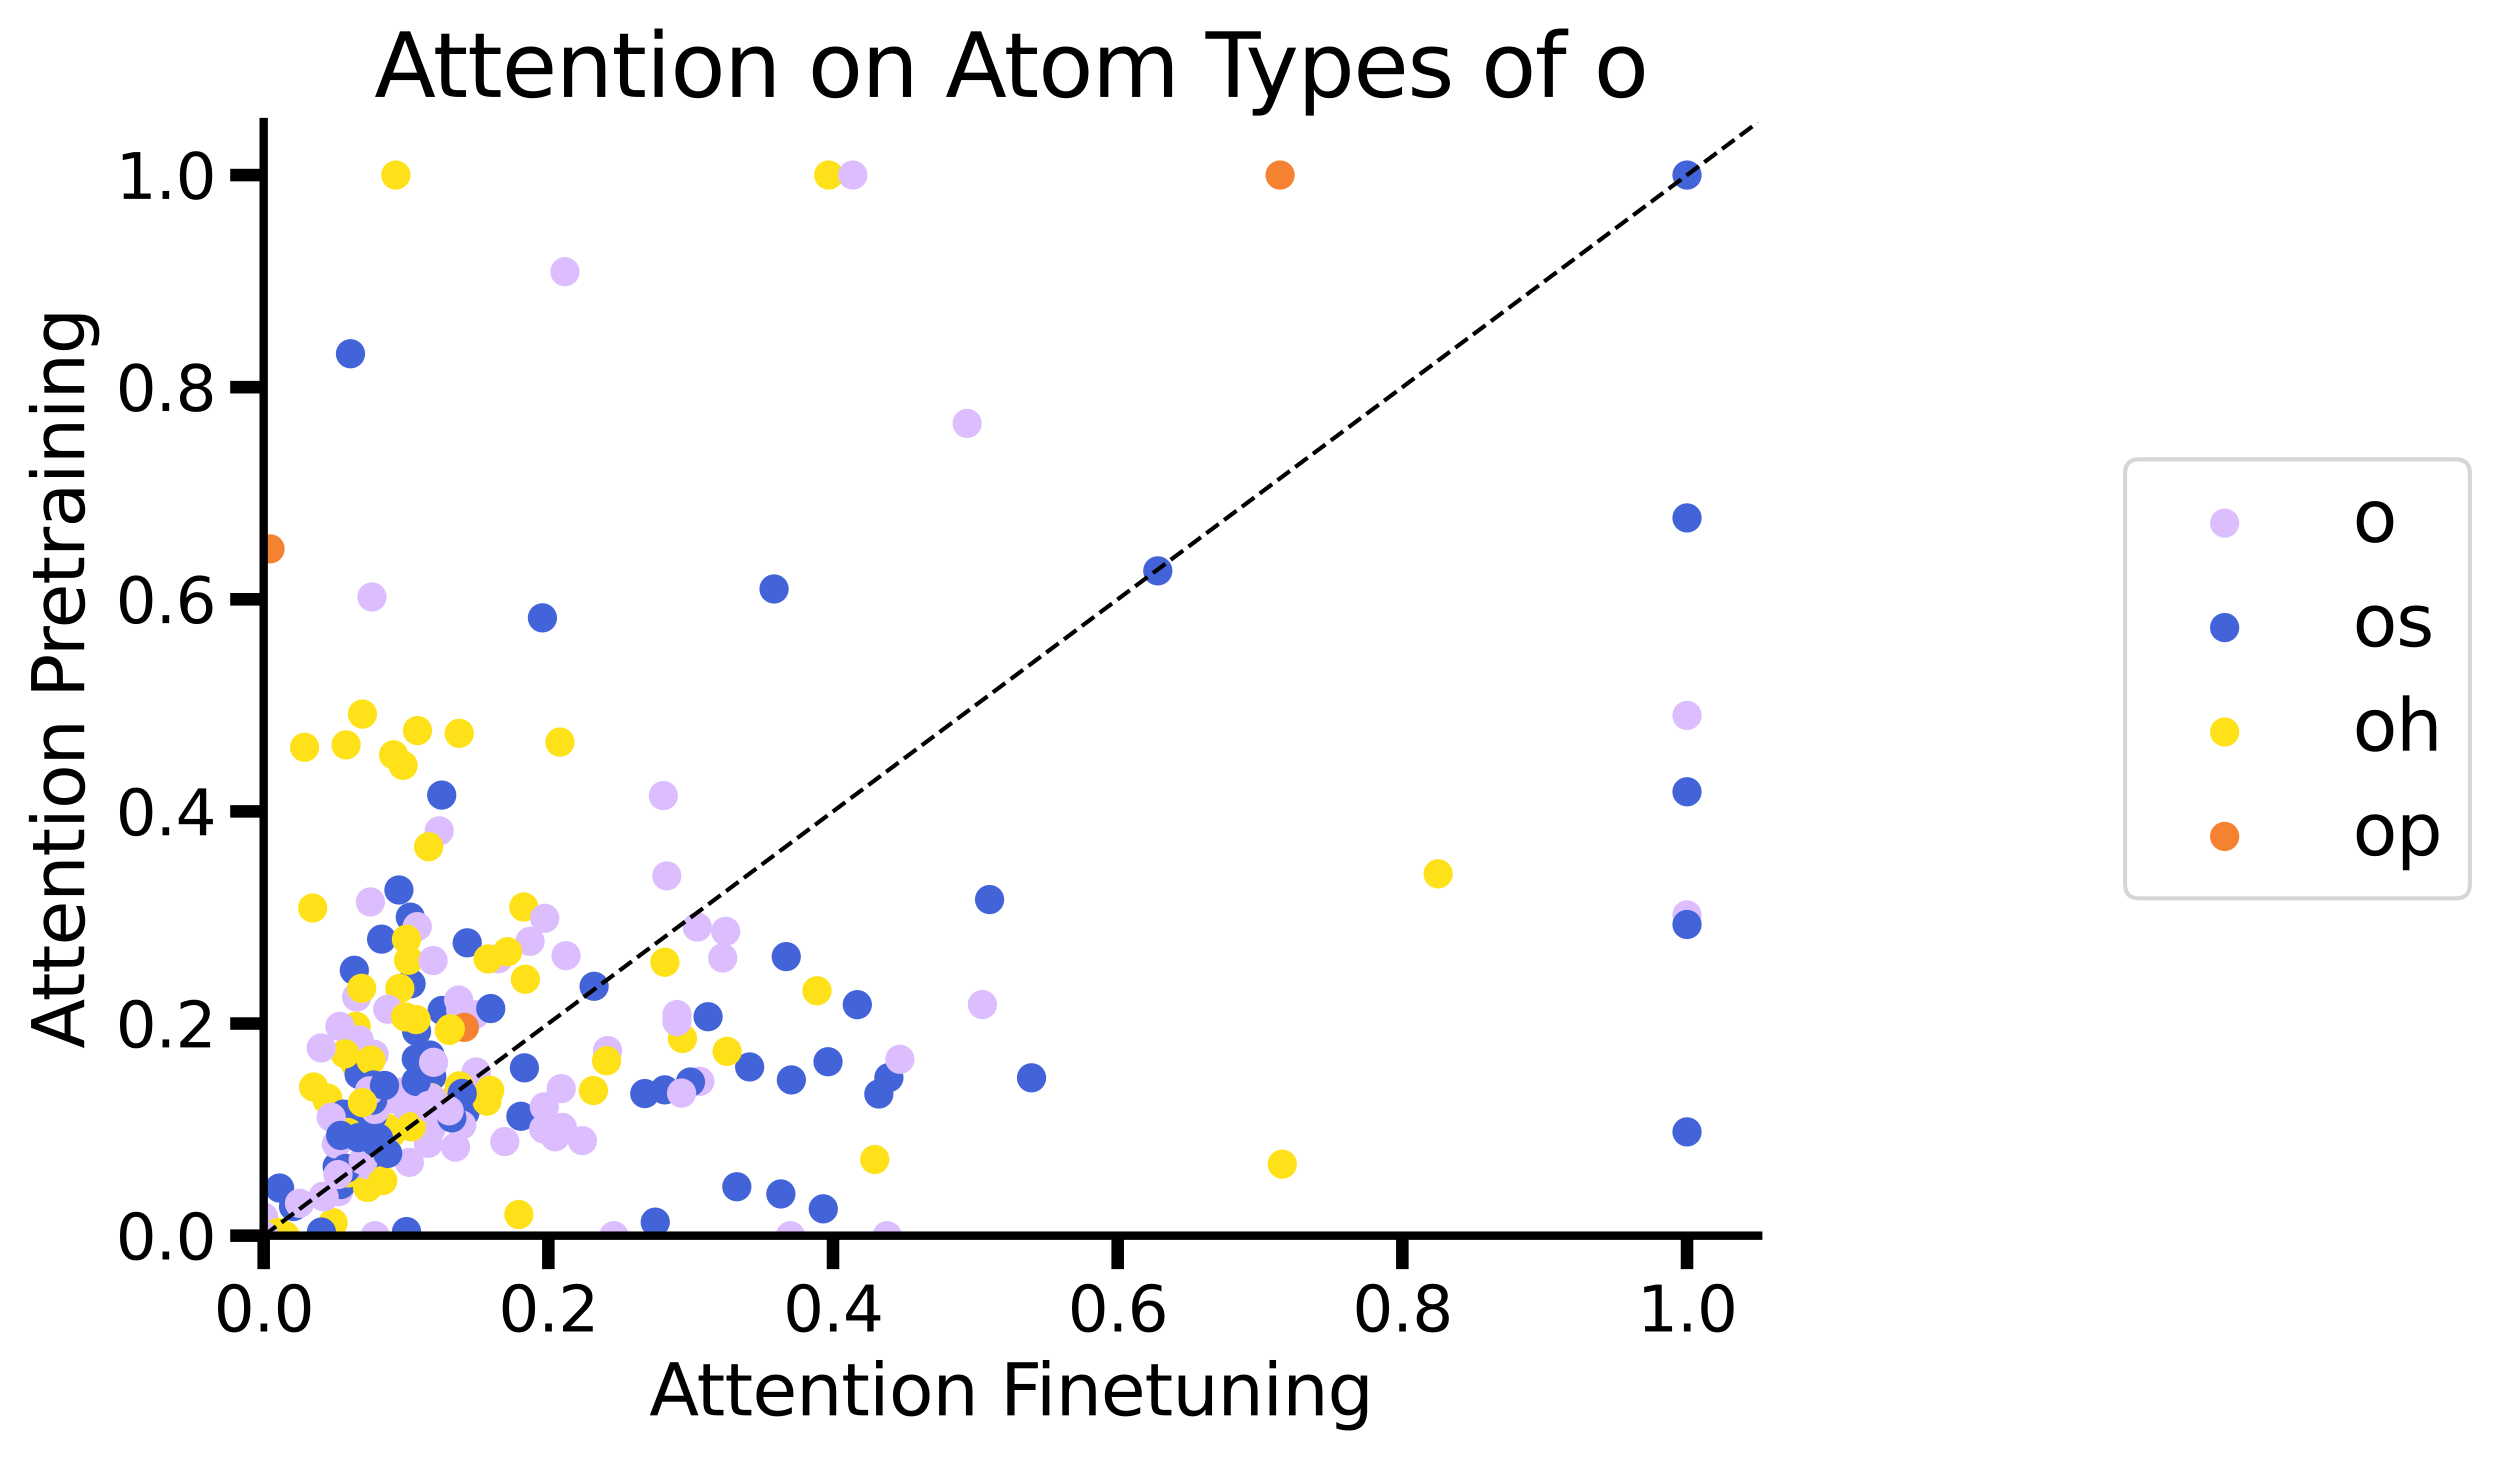 <?xml version="1.0" encoding="utf-8" standalone="no"?>
<!DOCTYPE svg PUBLIC "-//W3C//DTD SVG 1.1//EN"
  "http://www.w3.org/Graphics/SVG/1.1/DTD/svg11.dtd">
<svg xmlns:xlink="http://www.w3.org/1999/xlink" width="597.388pt" height="348.939pt" viewBox="0 0 597.388 348.939" xmlns="http://www.w3.org/2000/svg" version="1.1">
 <defs>
  <style type="text/css">*{stroke-linejoin: round; stroke-linecap: butt}</style>
 </defs>
 <g id="figure_1">
  <g id="patch_1">
   <path d="M 0 348.939 
L 597.388 348.939 
L 597.388 -0 
L 0 -0 
z
" style="fill: #ffffff"/>
  </g>
  <g id="axes_1">
   <g id="patch_2">
    <path d="M 63.008 295.269 
L 420.127 295.269 
L 420.127 29.157 
L 63.008 29.157 
z
" style="fill: #ffffff"/>
   </g>
   <g id="PathCollection_1">
    <defs>
     <path id="m30fe383f8c" d="M 0 3 
C 0.796 3 1.559 2.684 2.121 2.121 
C 2.684 1.559 3 0.796 3 0 
C 3 -0.796 2.684 -1.559 2.121 -2.121 
C 1.559 -2.684 0.796 -3 0 -3 
C -0.796 -3 -1.559 -2.684 -2.121 -2.121 
C -2.684 -1.559 -3 -0.796 -3 0 
C -3 0.796 -2.684 1.559 -2.121 2.121 
C -1.559 2.684 -0.796 3 0 3 
z
" style="stroke: #dcbeff"/>
    </defs>
    <g clip-path="url(#pd6e160bd1a)">
     <use xlink:href="#m30fe383f8c" x="84.611" y="280.35" style="fill: #dcbeff; stroke: #dcbeff"/>
    </g>
   </g>
   <g id="PathCollection_2">
    <defs>
     <path id="m647e8493d6" d="M 0 3 
C 0.796 3 1.559 2.684 2.121 2.121 
C 2.684 1.559 3 0.796 3 0 
C 3 -0.796 2.684 -1.559 2.121 -2.121 
C 1.559 -2.684 0.796 -3 0 -3 
C -0.796 -3 -1.559 -2.684 -2.121 -2.121 
C -2.684 -1.559 -3 -0.796 -3 0 
C -3 0.796 -2.684 1.559 -2.121 2.121 
C -1.559 2.684 -0.796 3 0 3 
z
" style="stroke: #4363d8"/>
    </defs>
    <g clip-path="url(#pd6e160bd1a)">
     <use xlink:href="#m647e8493d6" x="124.481" y="266.742" style="fill: #4363d8; stroke: #4363d8"/>
    </g>
   </g>
   <g id="PathCollection_3">
    <defs>
     <path id="m985b9fa90f" d="M 0 3 
C 0.796 3 1.559 2.684 2.121 2.121 
C 2.684 1.559 3 0.796 3 0 
C 3 -0.796 2.684 -1.559 2.121 -2.121 
C 1.559 -2.684 0.796 -3 0 -3 
C -0.796 -3 -1.559 -2.684 -2.121 -2.121 
C -2.684 -1.559 -3 -0.796 -3 0 
C -3 0.796 -2.684 1.559 -2.121 2.121 
C -1.559 2.684 -0.796 3 0 3 
z
" style="stroke: #ffe119"/>
    </defs>
    <g clip-path="url(#pd6e160bd1a)">
     <use xlink:href="#m985b9fa90f" x="93.525" y="270.78" style="fill: #ffe119; stroke: #ffe119"/>
    </g>
   </g>
   <g id="PathCollection_4">
    <g clip-path="url(#pd6e160bd1a)">
     <use xlink:href="#m985b9fa90f" x="88.273" y="275.07" style="fill: #ffe119; stroke: #ffe119"/>
    </g>
   </g>
   <g id="PathCollection_5">
    <defs>
     <path id="m77bc432fbe" d="M 0 3 
C 0.796 3 1.559 2.684 2.121 2.121 
C 2.684 1.559 3 0.796 3 0 
C 3 -0.796 2.684 -1.559 2.121 -2.121 
C 1.559 -2.684 0.796 -3 0 -3 
C -0.796 -3 -1.559 -2.684 -2.121 -2.121 
C -2.684 -1.559 -3 -0.796 -3 0 
C -3 0.796 -2.684 1.559 -2.121 2.121 
C -1.559 2.684 -0.796 3 0 3 
z
" style="stroke: #f58231"/>
    </defs>
    <g clip-path="url(#pd6e160bd1a)">
     <use xlink:href="#m77bc432fbe" x="305.883" y="41.829" style="fill: #f58231; stroke: #f58231"/>
    </g>
   </g>
   <g id="PathCollection_6">
    <g clip-path="url(#pd6e160bd1a)">
     <use xlink:href="#m985b9fa90f" x="158.877" y="229.934" style="fill: #ffe119; stroke: #ffe119"/>
    </g>
   </g>
   <g id="PathCollection_7">
    <g clip-path="url(#pd6e160bd1a)">
     <use xlink:href="#m30fe383f8c" x="145.18" y="251.041" style="fill: #dcbeff; stroke: #dcbeff"/>
    </g>
   </g>
   <g id="PathCollection_8">
    <g clip-path="url(#pd6e160bd1a)">
     <use xlink:href="#m30fe383f8c" x="89.624" y="295.269" style="fill: #dcbeff; stroke: #dcbeff"/>
    </g>
   </g>
   <g id="PathCollection_9">
    <g clip-path="url(#pd6e160bd1a)">
     <use xlink:href="#m30fe383f8c" x="102.336" y="273.207" style="fill: #dcbeff; stroke: #dcbeff"/>
    </g>
   </g>
   <g id="PathCollection_10">
    <g clip-path="url(#pd6e160bd1a)">
     <use xlink:href="#m30fe383f8c" x="234.751" y="240.054" style="fill: #dcbeff; stroke: #dcbeff"/>
    </g>
   </g>
   <g id="PathCollection_11">
    <g clip-path="url(#pd6e160bd1a)">
     <use xlink:href="#m985b9fa90f" x="91.862" y="274.867" style="fill: #ffe119; stroke: #ffe119"/>
    </g>
   </g>
   <g id="PathCollection_12">
    <g clip-path="url(#pd6e160bd1a)">
     <use xlink:href="#m30fe383f8c" x="102.993" y="269.826" style="fill: #dcbeff; stroke: #dcbeff"/>
    </g>
   </g>
   <g id="PathCollection_13">
    <g clip-path="url(#pd6e160bd1a)">
     <use xlink:href="#m30fe383f8c" x="88.563" y="274.905" style="fill: #dcbeff; stroke: #dcbeff"/>
    </g>
   </g>
   <g id="PathCollection_14">
    <g clip-path="url(#pd6e160bd1a)">
     <use xlink:href="#m30fe383f8c" x="403.122" y="218.626" style="fill: #dcbeff; stroke: #dcbeff"/>
    </g>
   </g>
   <g id="PathCollection_15">
    <g clip-path="url(#pd6e160bd1a)">
     <use xlink:href="#m30fe383f8c" x="80.89" y="284.793" style="fill: #dcbeff; stroke: #dcbeff"/>
    </g>
   </g>
   <g id="PathCollection_16">
    <g clip-path="url(#pd6e160bd1a)">
     <use xlink:href="#m30fe383f8c" x="129.917" y="269.777" style="fill: #dcbeff; stroke: #dcbeff"/>
    </g>
   </g>
   <g id="PathCollection_17">
    <g clip-path="url(#pd6e160bd1a)">
     <use xlink:href="#m30fe383f8c" x="88.502" y="215.516" style="fill: #dcbeff; stroke: #dcbeff"/>
    </g>
   </g>
   <g id="PathCollection_18">
    <g clip-path="url(#pd6e160bd1a)">
     <use xlink:href="#m985b9fa90f" x="94.058" y="180.367" style="fill: #ffe119; stroke: #ffe119"/>
    </g>
   </g>
   <g id="PathCollection_19">
    <g clip-path="url(#pd6e160bd1a)">
     <use xlink:href="#m985b9fa90f" x="79.593" y="292.175" style="fill: #ffe119; stroke: #ffe119"/>
    </g>
   </g>
   <g id="PathCollection_20">
    <g clip-path="url(#pd6e160bd1a)">
     <use xlink:href="#m647e8493d6" x="212.408" y="257.502" style="fill: #4363d8; stroke: #4363d8"/>
    </g>
   </g>
   <g id="PathCollection_21">
    <g clip-path="url(#pd6e160bd1a)">
     <use xlink:href="#m647e8493d6" x="81.471" y="283.042" style="fill: #4363d8; stroke: #4363d8"/>
    </g>
   </g>
   <g id="PathCollection_22">
    <g clip-path="url(#pd6e160bd1a)">
     <use xlink:href="#m985b9fa90f" x="87.826" y="283.751" style="fill: #ffe119; stroke: #ffe119"/>
    </g>
   </g>
   <g id="PathCollection_23">
    <g clip-path="url(#pd6e160bd1a)">
     <use xlink:href="#m985b9fa90f" x="92.27" y="271.489" style="fill: #ffe119; stroke: #ffe119"/>
    </g>
   </g>
   <g id="PathCollection_24">
    <g clip-path="url(#pd6e160bd1a)">
     <use xlink:href="#m985b9fa90f" x="92.525" y="269.564" style="fill: #ffe119; stroke: #ffe119"/>
    </g>
   </g>
   <g id="PathCollection_25">
    <g clip-path="url(#pd6e160bd1a)">
     <use xlink:href="#m985b9fa90f" x="105.055" y="264.151" style="fill: #ffe119; stroke: #ffe119"/>
    </g>
   </g>
   <g id="PathCollection_26">
    <g clip-path="url(#pd6e160bd1a)">
     <use xlink:href="#m647e8493d6" x="111.087" y="265.853" style="fill: #4363d8; stroke: #4363d8"/>
    </g>
   </g>
   <g id="PathCollection_27">
    <g clip-path="url(#pd6e160bd1a)">
     <use xlink:href="#m30fe383f8c" x="90.631" y="260.581" style="fill: #dcbeff; stroke: #dcbeff"/>
    </g>
   </g>
   <g id="PathCollection_28">
    <g clip-path="url(#pd6e160bd1a)">
     <use xlink:href="#m30fe383f8c" x="96.999" y="264.363" style="fill: #dcbeff; stroke: #dcbeff"/>
    </g>
   </g>
   <g id="PathCollection_29">
    <g clip-path="url(#pd6e160bd1a)">
     <use xlink:href="#m30fe383f8c" x="95.576" y="260.97" style="fill: #dcbeff; stroke: #dcbeff"/>
    </g>
   </g>
   <g id="PathCollection_30">
    <g clip-path="url(#pd6e160bd1a)">
     <use xlink:href="#m647e8493d6" x="111.645" y="225.293" style="fill: #4363d8; stroke: #4363d8"/>
    </g>
   </g>
   <g id="PathCollection_31">
    <g clip-path="url(#pd6e160bd1a)">
     <use xlink:href="#m647e8493d6" x="99.549" y="246.431" style="fill: #4363d8; stroke: #4363d8"/>
    </g>
   </g>
   <g id="PathCollection_32">
    <g clip-path="url(#pd6e160bd1a)">
     <use xlink:href="#m30fe383f8c" x="172.692" y="228.907" style="fill: #dcbeff; stroke: #dcbeff"/>
    </g>
   </g>
   <g id="PathCollection_33">
    <g clip-path="url(#pd6e160bd1a)">
     <use xlink:href="#m30fe383f8c" x="113.782" y="256.151" style="fill: #dcbeff; stroke: #dcbeff"/>
    </g>
   </g>
   <g id="PathCollection_34">
    <g clip-path="url(#pd6e160bd1a)">
     <use xlink:href="#m30fe383f8c" x="134.105" y="260.144" style="fill: #dcbeff; stroke: #dcbeff"/>
    </g>
   </g>
   <g id="PathCollection_35">
    <g clip-path="url(#pd6e160bd1a)">
     <use xlink:href="#m30fe383f8c" x="135.256" y="228.362" style="fill: #dcbeff; stroke: #dcbeff"/>
    </g>
   </g>
   <g id="PathCollection_36">
    <g clip-path="url(#pd6e160bd1a)">
     <use xlink:href="#m647e8493d6" x="105.551" y="189.991" style="fill: #4363d8; stroke: #4363d8"/>
    </g>
   </g>
   <g id="PathCollection_37">
    <g clip-path="url(#pd6e160bd1a)">
     <use xlink:href="#m647e8493d6" x="105.66" y="241.449" style="fill: #4363d8; stroke: #4363d8"/>
    </g>
   </g>
   <g id="PathCollection_38">
    <g clip-path="url(#pd6e160bd1a)">
     <use xlink:href="#m647e8493d6" x="98.227" y="235.066" style="fill: #4363d8; stroke: #4363d8"/>
    </g>
   </g>
   <g id="PathCollection_39">
    <g clip-path="url(#pd6e160bd1a)">
     <use xlink:href="#m30fe383f8c" x="167.224" y="258.402" style="fill: #dcbeff; stroke: #dcbeff"/>
    </g>
   </g>
   <g id="PathCollection_40">
    <g clip-path="url(#pd6e160bd1a)">
     <use xlink:href="#m647e8493d6" x="179.132" y="254.952" style="fill: #4363d8; stroke: #4363d8"/>
    </g>
   </g>
   <g id="PathCollection_41">
    <g clip-path="url(#pd6e160bd1a)">
     <use xlink:href="#m30fe383f8c" x="87.508" y="278.227" style="fill: #dcbeff; stroke: #dcbeff"/>
    </g>
   </g>
   <g id="PathCollection_42">
    <g clip-path="url(#pd6e160bd1a)">
     <use xlink:href="#m647e8493d6" x="80.573" y="278.717" style="fill: #4363d8; stroke: #4363d8"/>
    </g>
   </g>
   <g id="PathCollection_43">
    <g clip-path="url(#pd6e160bd1a)">
     <use xlink:href="#m647e8493d6" x="88.254" y="276.966" style="fill: #4363d8; stroke: #4363d8"/>
    </g>
   </g>
   <g id="PathCollection_44">
    <g clip-path="url(#pd6e160bd1a)">
     <use xlink:href="#m647e8493d6" x="158.84" y="260.427" style="fill: #4363d8; stroke: #4363d8"/>
    </g>
   </g>
   <g id="PathCollection_45">
    <g clip-path="url(#pd6e160bd1a)">
     <use xlink:href="#m30fe383f8c" x="159.34" y="209.294" style="fill: #dcbeff; stroke: #dcbeff"/>
    </g>
   </g>
   <g id="PathCollection_46">
    <g clip-path="url(#pd6e160bd1a)">
     <use xlink:href="#m647e8493d6" x="236.462" y="214.956" style="fill: #4363d8; stroke: #4363d8"/>
    </g>
   </g>
   <g id="PathCollection_47">
    <g clip-path="url(#pd6e160bd1a)">
     <use xlink:href="#m30fe383f8c" x="108.85" y="274.097" style="fill: #dcbeff; stroke: #dcbeff"/>
    </g>
   </g>
   <g id="PathCollection_48">
    <g clip-path="url(#pd6e160bd1a)">
     <use xlink:href="#m30fe383f8c" x="119.075" y="229.089" style="fill: #dcbeff; stroke: #dcbeff"/>
    </g>
   </g>
   <g id="PathCollection_49">
    <g clip-path="url(#pd6e160bd1a)">
     <use xlink:href="#m30fe383f8c" x="80.375" y="273.363" style="fill: #dcbeff; stroke: #dcbeff"/>
    </g>
   </g>
   <g id="PathCollection_50">
    <g clip-path="url(#pd6e160bd1a)">
     <use xlink:href="#m647e8493d6" x="98.047" y="219.156" style="fill: #4363d8; stroke: #4363d8"/>
    </g>
   </g>
   <g id="PathCollection_51">
    <g clip-path="url(#pd6e160bd1a)">
     <use xlink:href="#m985b9fa90f" x="97.627" y="229.466" style="fill: #ffe119; stroke: #ffe119"/>
    </g>
   </g>
   <g id="PathCollection_52">
    <g clip-path="url(#pd6e160bd1a)">
     <use xlink:href="#m985b9fa90f" x="84.88" y="254.258" style="fill: #ffe119; stroke: #ffe119"/>
    </g>
   </g>
   <g id="PathCollection_53">
    <g clip-path="url(#pd6e160bd1a)">
     <use xlink:href="#m985b9fa90f" x="68.108" y="295.269" style="fill: #ffe119; stroke: #ffe119"/>
    </g>
   </g>
   <g id="PathCollection_54">
    <g clip-path="url(#pd6e160bd1a)">
     <use xlink:href="#m647e8493d6" x="403.122" y="270.471" style="fill: #4363d8; stroke: #4363d8"/>
    </g>
   </g>
   <g id="PathCollection_55">
    <g clip-path="url(#pd6e160bd1a)">
     <use xlink:href="#m647e8493d6" x="102.728" y="252.107" style="fill: #4363d8; stroke: #4363d8"/>
    </g>
   </g>
   <g id="PathCollection_56">
    <g clip-path="url(#pd6e160bd1a)">
     <use xlink:href="#m985b9fa90f" x="78.14" y="262.799" style="fill: #ffe119; stroke: #ffe119"/>
    </g>
   </g>
   <g id="PathCollection_57">
    <g clip-path="url(#pd6e160bd1a)">
     <use xlink:href="#m647e8493d6" x="129.616" y="147.637" style="fill: #4363d8; stroke: #4363d8"/>
    </g>
   </g>
   <g id="PathCollection_58">
    <g clip-path="url(#pd6e160bd1a)">
     <use xlink:href="#m985b9fa90f" x="99.762" y="174.573" style="fill: #ffe119; stroke: #ffe119"/>
    </g>
   </g>
   <g id="PathCollection_59">
    <g clip-path="url(#pd6e160bd1a)">
     <use xlink:href="#m985b9fa90f" x="74.72" y="216.98" style="fill: #ffe119; stroke: #ffe119"/>
    </g>
   </g>
   <g id="PathCollection_60">
    <g clip-path="url(#pd6e160bd1a)">
     <use xlink:href="#m985b9fa90f" x="78.314" y="262.4" style="fill: #ffe119; stroke: #ffe119"/>
    </g>
   </g>
   <g id="PathCollection_61">
    <g clip-path="url(#pd6e160bd1a)">
     <use xlink:href="#m985b9fa90f" x="85.097" y="245.221" style="fill: #ffe119; stroke: #ffe119"/>
    </g>
   </g>
   <g id="PathCollection_62">
    <g clip-path="url(#pd6e160bd1a)">
     <use xlink:href="#m985b9fa90f" x="95.543" y="236.188" style="fill: #ffe119; stroke: #ffe119"/>
    </g>
   </g>
   <g id="PathCollection_63">
    <g clip-path="url(#pd6e160bd1a)">
     <use xlink:href="#m985b9fa90f" x="99.426" y="243.64" style="fill: #ffe119; stroke: #ffe119"/>
    </g>
   </g>
   <g id="PathCollection_64">
    <g clip-path="url(#pd6e160bd1a)">
     <use xlink:href="#m985b9fa90f" x="125.535" y="233.998" style="fill: #ffe119; stroke: #ffe119"/>
    </g>
   </g>
   <g id="PathCollection_65">
    <g clip-path="url(#pd6e160bd1a)">
     <use xlink:href="#m30fe383f8c" x="113.437" y="242.448" style="fill: #dcbeff; stroke: #dcbeff"/>
    </g>
   </g>
   <g id="PathCollection_66">
    <g clip-path="url(#pd6e160bd1a)">
     <use xlink:href="#m30fe383f8c" x="63.008" y="290.845" style="fill: #dcbeff; stroke: #dcbeff"/>
    </g>
   </g>
   <g id="PathCollection_67">
    <g clip-path="url(#pd6e160bd1a)">
     <use xlink:href="#m30fe383f8c" x="146.689" y="295.269" style="fill: #dcbeff; stroke: #dcbeff"/>
    </g>
   </g>
   <g id="PathCollection_68">
    <g clip-path="url(#pd6e160bd1a)">
     <use xlink:href="#m30fe383f8c" x="211.995" y="295.269" style="fill: #dcbeff; stroke: #dcbeff"/>
    </g>
   </g>
   <g id="PathCollection_69">
    <g clip-path="url(#pd6e160bd1a)">
     <use xlink:href="#m30fe383f8c" x="134.994" y="64.938" style="fill: #dcbeff; stroke: #dcbeff"/>
    </g>
   </g>
   <g id="PathCollection_70">
    <g clip-path="url(#pd6e160bd1a)">
     <use xlink:href="#m30fe383f8c" x="166.603" y="221.524" style="fill: #dcbeff; stroke: #dcbeff"/>
    </g>
   </g>
   <g id="PathCollection_71">
    <g clip-path="url(#pd6e160bd1a)">
     <use xlink:href="#m30fe383f8c" x="93.517" y="262.546" style="fill: #dcbeff; stroke: #dcbeff"/>
    </g>
   </g>
   <g id="PathCollection_72">
    <g clip-path="url(#pd6e160bd1a)">
     <use xlink:href="#m30fe383f8c" x="101.234" y="257.694" style="fill: #dcbeff; stroke: #dcbeff"/>
    </g>
   </g>
   <g id="PathCollection_73">
    <g clip-path="url(#pd6e160bd1a)">
     <use xlink:href="#m30fe383f8c" x="161.774" y="242.43" style="fill: #dcbeff; stroke: #dcbeff"/>
    </g>
   </g>
   <g id="PathCollection_74">
    <g clip-path="url(#pd6e160bd1a)">
     <use xlink:href="#m647e8493d6" x="164.988" y="258.549" style="fill: #4363d8; stroke: #4363d8"/>
    </g>
   </g>
   <g id="PathCollection_75">
    <g clip-path="url(#pd6e160bd1a)">
     <use xlink:href="#m30fe383f8c" x="403.122" y="170.953" style="fill: #dcbeff; stroke: #dcbeff"/>
    </g>
   </g>
   <g id="PathCollection_76">
    <g clip-path="url(#pd6e160bd1a)">
     <use xlink:href="#m647e8493d6" x="103.166" y="257.243" style="fill: #4363d8; stroke: #4363d8"/>
    </g>
   </g>
   <g id="PathCollection_77">
    <g clip-path="url(#pd6e160bd1a)">
     <use xlink:href="#m30fe383f8c" x="109.595" y="238.965" style="fill: #dcbeff; stroke: #dcbeff"/>
    </g>
   </g>
   <g id="PathCollection_78">
    <g clip-path="url(#pd6e160bd1a)">
     <use xlink:href="#m985b9fa90f" x="66.489" y="294.532" style="fill: #ffe119; stroke: #ffe119"/>
    </g>
   </g>
   <g id="PathCollection_79">
    <g clip-path="url(#pd6e160bd1a)">
     <use xlink:href="#m985b9fa90f" x="98.27" y="269.265" style="fill: #ffe119; stroke: #ffe119"/>
    </g>
   </g>
   <g id="PathCollection_80">
    <g clip-path="url(#pd6e160bd1a)">
     <use xlink:href="#m647e8493d6" x="403.122" y="41.829" style="fill: #4363d8; stroke: #4363d8"/>
    </g>
   </g>
   <g id="PathCollection_81">
    <g clip-path="url(#pd6e160bd1a)">
     <use xlink:href="#m647e8493d6" x="70.135" y="288.299" style="fill: #4363d8; stroke: #4363d8"/>
    </g>
   </g>
   <g id="PathCollection_82">
    <g clip-path="url(#pd6e160bd1a)">
     <use xlink:href="#m647e8493d6" x="66.806" y="283.888" style="fill: #4363d8; stroke: #4363d8"/>
    </g>
   </g>
   <g id="PathCollection_83">
    <g clip-path="url(#pd6e160bd1a)">
     <use xlink:href="#m985b9fa90f" x="83.829" y="266.497" style="fill: #ffe119; stroke: #ffe119"/>
    </g>
   </g>
   <g id="PathCollection_84">
    <g clip-path="url(#pd6e160bd1a)">
     <use xlink:href="#m30fe383f8c" x="102.681" y="264.743" style="fill: #dcbeff; stroke: #dcbeff"/>
    </g>
   </g>
   <g id="PathCollection_85">
    <g clip-path="url(#pd6e160bd1a)">
     <use xlink:href="#m30fe383f8c" x="106.835" y="263.528" style="fill: #dcbeff; stroke: #dcbeff"/>
    </g>
   </g>
   <g id="PathCollection_86">
    <g clip-path="url(#pd6e160bd1a)">
     <use xlink:href="#m30fe383f8c" x="110.329" y="268.84" style="fill: #dcbeff; stroke: #dcbeff"/>
    </g>
   </g>
   <g id="PathCollection_87">
    <g clip-path="url(#pd6e160bd1a)">
     <use xlink:href="#m985b9fa90f" x="306.406" y="278.18" style="fill: #ffe119; stroke: #ffe119"/>
    </g>
   </g>
   <g id="PathCollection_88">
    <g clip-path="url(#pd6e160bd1a)">
     <use xlink:href="#m30fe383f8c" x="126.652" y="224.939" style="fill: #dcbeff; stroke: #dcbeff"/>
    </g>
   </g>
   <g id="PathCollection_89">
    <g clip-path="url(#pd6e160bd1a)">
     <use xlink:href="#m30fe383f8c" x="71.572" y="287.541" style="fill: #dcbeff; stroke: #dcbeff"/>
    </g>
   </g>
   <g id="PathCollection_90">
    <g clip-path="url(#pd6e160bd1a)">
     <use xlink:href="#m30fe383f8c" x="77.431" y="285.98" style="fill: #dcbeff; stroke: #dcbeff"/>
    </g>
   </g>
   <g id="PathCollection_91">
    <g clip-path="url(#pd6e160bd1a)">
     <use xlink:href="#m30fe383f8c" x="77.212" y="285.87" style="fill: #dcbeff; stroke: #dcbeff"/>
    </g>
   </g>
   <g id="PathCollection_92">
    <g clip-path="url(#pd6e160bd1a)">
     <use xlink:href="#m30fe383f8c" x="97.818" y="277.755" style="fill: #dcbeff; stroke: #dcbeff"/>
    </g>
   </g>
   <g id="PathCollection_93">
    <g clip-path="url(#pd6e160bd1a)">
     <use xlink:href="#m647e8493d6" x="276.662" y="136.41" style="fill: #4363d8; stroke: #4363d8"/>
    </g>
   </g>
   <g id="PathCollection_94">
    <g clip-path="url(#pd6e160bd1a)">
     <use xlink:href="#m985b9fa90f" x="83.166" y="280.28" style="fill: #ffe119; stroke: #ffe119"/>
    </g>
   </g>
   <g id="PathCollection_95">
    <g clip-path="url(#pd6e160bd1a)">
     <use xlink:href="#m30fe383f8c" x="86.618" y="277.999" style="fill: #dcbeff; stroke: #dcbeff"/>
    </g>
   </g>
   <g id="PathCollection_96">
    <g clip-path="url(#pd6e160bd1a)">
     <use xlink:href="#m647e8493d6" x="82.653" y="279.207" style="fill: #4363d8; stroke: #4363d8"/>
    </g>
   </g>
   <g id="PathCollection_97">
    <g clip-path="url(#pd6e160bd1a)">
     <use xlink:href="#m30fe383f8c" x="92.657" y="241.16" style="fill: #dcbeff; stroke: #dcbeff"/>
    </g>
   </g>
   <g id="PathCollection_98">
    <g clip-path="url(#pd6e160bd1a)">
     <use xlink:href="#m30fe383f8c" x="104.953" y="198.54" style="fill: #dcbeff; stroke: #dcbeff"/>
    </g>
   </g>
   <g id="PathCollection_99">
    <g clip-path="url(#pd6e160bd1a)">
     <use xlink:href="#m30fe383f8c" x="99.71" y="221.425" style="fill: #dcbeff; stroke: #dcbeff"/>
    </g>
   </g>
   <g id="PathCollection_100">
    <g clip-path="url(#pd6e160bd1a)">
     <use xlink:href="#m30fe383f8c" x="89.395" y="251.924" style="fill: #dcbeff; stroke: #dcbeff"/>
    </g>
   </g>
   <g id="PathCollection_101">
    <g clip-path="url(#pd6e160bd1a)">
     <use xlink:href="#m647e8493d6" x="187.874" y="228.588" style="fill: #4363d8; stroke: #4363d8"/>
    </g>
   </g>
   <g id="PathCollection_102">
    <g clip-path="url(#pd6e160bd1a)">
     <use xlink:href="#m985b9fa90f" x="117.028" y="260.528" style="fill: #ffe119; stroke: #ffe119"/>
    </g>
   </g>
   <g id="PathCollection_103">
    <g clip-path="url(#pd6e160bd1a)">
     <use xlink:href="#m985b9fa90f" x="63.008" y="295.269" style="fill: #ffe119; stroke: #ffe119"/>
    </g>
   </g>
   <g id="PathCollection_104">
    <g clip-path="url(#pd6e160bd1a)">
     <use xlink:href="#m647e8493d6" x="156.575" y="292.04" style="fill: #4363d8; stroke: #4363d8"/>
    </g>
   </g>
   <g id="PathCollection_105">
    <g clip-path="url(#pd6e160bd1a)">
     <use xlink:href="#m647e8493d6" x="97.145" y="294.29" style="fill: #4363d8; stroke: #4363d8"/>
    </g>
   </g>
   <g id="PathCollection_106">
    <g clip-path="url(#pd6e160bd1a)">
     <use xlink:href="#m647e8493d6" x="76.801" y="294.41" style="fill: #4363d8; stroke: #4363d8"/>
    </g>
   </g>
   <g id="PathCollection_107">
    <g clip-path="url(#pd6e160bd1a)">
     <use xlink:href="#m647e8493d6" x="196.73" y="288.854" style="fill: #4363d8; stroke: #4363d8"/>
    </g>
   </g>
   <g id="PathCollection_108">
    <g clip-path="url(#pd6e160bd1a)">
     <use xlink:href="#m985b9fa90f" x="123.983" y="290.214" style="fill: #ffe119; stroke: #ffe119"/>
    </g>
   </g>
   <g id="PathCollection_109">
    <g clip-path="url(#pd6e160bd1a)">
     <use xlink:href="#m647e8493d6" x="176.069" y="283.575" style="fill: #4363d8; stroke: #4363d8"/>
    </g>
   </g>
   <g id="PathCollection_110">
    <g clip-path="url(#pd6e160bd1a)">
     <use xlink:href="#m985b9fa90f" x="209.026" y="277.068" style="fill: #ffe119; stroke: #ffe119"/>
    </g>
   </g>
   <g id="PathCollection_111">
    <g clip-path="url(#pd6e160bd1a)">
     <use xlink:href="#m985b9fa90f" x="343.65" y="208.804" style="fill: #ffe119; stroke: #ffe119"/>
    </g>
   </g>
   <g id="PathCollection_112">
    <g clip-path="url(#pd6e160bd1a)">
     <use xlink:href="#m985b9fa90f" x="144.952" y="253.479" style="fill: #ffe119; stroke: #ffe119"/>
    </g>
   </g>
   <g id="PathCollection_113">
    <g clip-path="url(#pd6e160bd1a)">
     <use xlink:href="#m985b9fa90f" x="141.803" y="260.585" style="fill: #ffe119; stroke: #ffe119"/>
    </g>
   </g>
   <g id="PathCollection_114">
    <g clip-path="url(#pd6e160bd1a)">
     <use xlink:href="#m985b9fa90f" x="198.027" y="41.829" style="fill: #ffe119; stroke: #ffe119"/>
    </g>
   </g>
   <g id="PathCollection_115">
    <g clip-path="url(#pd6e160bd1a)">
     <use xlink:href="#m985b9fa90f" x="116.36" y="263.135" style="fill: #ffe119; stroke: #ffe119"/>
    </g>
   </g>
   <g id="PathCollection_116">
    <g clip-path="url(#pd6e160bd1a)">
     <use xlink:href="#m985b9fa90f" x="163.068" y="248.157" style="fill: #ffe119; stroke: #ffe119"/>
    </g>
   </g>
   <g id="PathCollection_117">
    <g clip-path="url(#pd6e160bd1a)">
     <use xlink:href="#m985b9fa90f" x="195.228" y="236.749" style="fill: #ffe119; stroke: #ffe119"/>
    </g>
   </g>
   <g id="PathCollection_118">
    <g clip-path="url(#pd6e160bd1a)">
     <use xlink:href="#m985b9fa90f" x="173.741" y="251.23" style="fill: #ffe119; stroke: #ffe119"/>
    </g>
   </g>
   <g id="PathCollection_119">
    <g clip-path="url(#pd6e160bd1a)">
     <use xlink:href="#m647e8493d6" x="184.965" y="140.736" style="fill: #4363d8; stroke: #4363d8"/>
    </g>
   </g>
   <g id="PathCollection_120">
    <g clip-path="url(#pd6e160bd1a)">
     <use xlink:href="#m30fe383f8c" x="203.788" y="41.829" style="fill: #dcbeff; stroke: #dcbeff"/>
    </g>
   </g>
   <g id="PathCollection_121">
    <g clip-path="url(#pd6e160bd1a)">
     <use xlink:href="#m30fe383f8c" x="85.829" y="248.487" style="fill: #dcbeff; stroke: #dcbeff"/>
    </g>
   </g>
   <g id="PathCollection_122">
    <g clip-path="url(#pd6e160bd1a)">
     <use xlink:href="#m30fe383f8c" x="81.226" y="245.253" style="fill: #dcbeff; stroke: #dcbeff"/>
    </g>
   </g>
   <g id="PathCollection_123">
    <g clip-path="url(#pd6e160bd1a)">
     <use xlink:href="#m30fe383f8c" x="85.223" y="238.251" style="fill: #dcbeff; stroke: #dcbeff"/>
    </g>
   </g>
   <g id="PathCollection_124">
    <g clip-path="url(#pd6e160bd1a)">
     <use xlink:href="#m647e8493d6" x="84.669" y="231.859" style="fill: #4363d8; stroke: #4363d8"/>
    </g>
   </g>
   <g id="PathCollection_125">
    <g clip-path="url(#pd6e160bd1a)">
     <use xlink:href="#m985b9fa90f" x="133.798" y="177.324" style="fill: #ffe119; stroke: #ffe119"/>
    </g>
   </g>
   <g id="PathCollection_126">
    <g clip-path="url(#pd6e160bd1a)">
     <use xlink:href="#m30fe383f8c" x="158.506" y="190.118" style="fill: #dcbeff; stroke: #dcbeff"/>
    </g>
   </g>
   <g id="PathCollection_127">
    <g clip-path="url(#pd6e160bd1a)">
     <use xlink:href="#m647e8493d6" x="403.122" y="220.911" style="fill: #4363d8; stroke: #4363d8"/>
    </g>
   </g>
   <g id="PathCollection_128">
    <g clip-path="url(#pd6e160bd1a)">
     <use xlink:href="#m30fe383f8c" x="91.821" y="274.208" style="fill: #dcbeff; stroke: #dcbeff"/>
    </g>
   </g>
   <g id="PathCollection_129">
    <g clip-path="url(#pd6e160bd1a)">
     <use xlink:href="#m985b9fa90f" x="74.931" y="259.742" style="fill: #ffe119; stroke: #ffe119"/>
    </g>
   </g>
   <g id="PathCollection_130">
    <g clip-path="url(#pd6e160bd1a)">
     <use xlink:href="#m30fe383f8c" x="161.754" y="244.11" style="fill: #dcbeff; stroke: #dcbeff"/>
    </g>
   </g>
   <g id="PathCollection_131">
    <g clip-path="url(#pd6e160bd1a)">
     <use xlink:href="#m647e8493d6" x="204.861" y="240.071" style="fill: #4363d8; stroke: #4363d8"/>
    </g>
   </g>
   <g id="PathCollection_132">
    <g clip-path="url(#pd6e160bd1a)">
     <use xlink:href="#m647e8493d6" x="99.473" y="253.026" style="fill: #4363d8; stroke: #4363d8"/>
    </g>
   </g>
   <g id="PathCollection_133">
    <g clip-path="url(#pd6e160bd1a)">
     <use xlink:href="#m647e8493d6" x="82.094" y="266.224" style="fill: #4363d8; stroke: #4363d8"/>
    </g>
   </g>
   <g id="PathCollection_134">
    <g clip-path="url(#pd6e160bd1a)">
     <use xlink:href="#m647e8493d6" x="87.914" y="272.271" style="fill: #4363d8; stroke: #4363d8"/>
    </g>
   </g>
   <g id="PathCollection_135">
    <g clip-path="url(#pd6e160bd1a)">
     <use xlink:href="#m647e8493d6" x="88.546" y="266.474" style="fill: #4363d8; stroke: #4363d8"/>
    </g>
   </g>
   <g id="PathCollection_136">
    <g clip-path="url(#pd6e160bd1a)">
     <use xlink:href="#m985b9fa90f" x="102.953" y="262.279" style="fill: #ffe119; stroke: #ffe119"/>
    </g>
   </g>
   <g id="PathCollection_137">
    <g clip-path="url(#pd6e160bd1a)">
     <use xlink:href="#m985b9fa90f" x="109.755" y="259.475" style="fill: #ffe119; stroke: #ffe119"/>
    </g>
   </g>
   <g id="PathCollection_138">
    <g clip-path="url(#pd6e160bd1a)">
     <use xlink:href="#m647e8493d6" x="88.726" y="270.994" style="fill: #4363d8; stroke: #4363d8"/>
    </g>
   </g>
   <g id="PathCollection_139">
    <g clip-path="url(#pd6e160bd1a)">
     <use xlink:href="#m30fe383f8c" x="102.8" y="262.324" style="fill: #dcbeff; stroke: #dcbeff"/>
    </g>
   </g>
   <g id="PathCollection_140">
    <g clip-path="url(#pd6e160bd1a)">
     <use xlink:href="#m647e8493d6" x="82.555" y="270.52" style="fill: #4363d8; stroke: #4363d8"/>
    </g>
   </g>
   <g id="PathCollection_141">
    <g clip-path="url(#pd6e160bd1a)">
     <use xlink:href="#m647e8493d6" x="88.968" y="266.705" style="fill: #4363d8; stroke: #4363d8"/>
    </g>
   </g>
   <g id="PathCollection_142">
    <g clip-path="url(#pd6e160bd1a)">
     <use xlink:href="#m647e8493d6" x="99.449" y="258.409" style="fill: #4363d8; stroke: #4363d8"/>
    </g>
   </g>
   <g id="PathCollection_143">
    <g clip-path="url(#pd6e160bd1a)">
     <use xlink:href="#m985b9fa90f" x="125.152" y="216.731" style="fill: #ffe119; stroke: #ffe119"/>
    </g>
   </g>
   <g id="PathCollection_144">
    <g clip-path="url(#pd6e160bd1a)">
     <use xlink:href="#m647e8493d6" x="107.973" y="267.12" style="fill: #4363d8; stroke: #4363d8"/>
    </g>
   </g>
   <g id="PathCollection_145">
    <g clip-path="url(#pd6e160bd1a)">
     <use xlink:href="#m985b9fa90f" x="107.365" y="246.216" style="fill: #ffe119; stroke: #ffe119"/>
    </g>
   </g>
   <g id="PathCollection_146">
    <g clip-path="url(#pd6e160bd1a)">
     <use xlink:href="#m647e8493d6" x="117.265" y="240.997" style="fill: #4363d8; stroke: #4363d8"/>
    </g>
   </g>
   <g id="PathCollection_147">
    <g clip-path="url(#pd6e160bd1a)">
     <use xlink:href="#m647e8493d6" x="169.199" y="242.949" style="fill: #4363d8; stroke: #4363d8"/>
    </g>
   </g>
   <g id="PathCollection_148">
    <g clip-path="url(#pd6e160bd1a)">
     <use xlink:href="#m647e8493d6" x="110.446" y="261.285" style="fill: #4363d8; stroke: #4363d8"/>
    </g>
   </g>
   <g id="PathCollection_149">
    <g clip-path="url(#pd6e160bd1a)">
     <use xlink:href="#m647e8493d6" x="141.963" y="235.678" style="fill: #4363d8; stroke: #4363d8"/>
    </g>
   </g>
   <g id="PathCollection_150">
    <g clip-path="url(#pd6e160bd1a)">
     <use xlink:href="#m30fe383f8c" x="130.06" y="264.469" style="fill: #dcbeff; stroke: #dcbeff"/>
    </g>
   </g>
   <g id="PathCollection_151">
    <g clip-path="url(#pd6e160bd1a)">
     <use xlink:href="#m30fe383f8c" x="134.367" y="269.397" style="fill: #dcbeff; stroke: #dcbeff"/>
    </g>
   </g>
   <g id="PathCollection_152">
    <g clip-path="url(#pd6e160bd1a)">
     <use xlink:href="#m30fe383f8c" x="173.41" y="222.552" style="fill: #dcbeff; stroke: #dcbeff"/>
    </g>
   </g>
   <g id="PathCollection_153">
    <g clip-path="url(#pd6e160bd1a)">
     <use xlink:href="#m985b9fa90f" x="109.732" y="175.235" style="fill: #ffe119; stroke: #ffe119"/>
    </g>
   </g>
   <g id="PathCollection_154">
    <g clip-path="url(#pd6e160bd1a)">
     <use xlink:href="#m30fe383f8c" x="110.095" y="241.427" style="fill: #dcbeff; stroke: #dcbeff"/>
    </g>
   </g>
   <g id="PathCollection_155">
    <g clip-path="url(#pd6e160bd1a)">
     <use xlink:href="#m30fe383f8c" x="130.165" y="219.433" style="fill: #dcbeff; stroke: #dcbeff"/>
    </g>
   </g>
   <g id="PathCollection_156">
    <g clip-path="url(#pd6e160bd1a)">
     <use xlink:href="#m30fe383f8c" x="120.623" y="272.787" style="fill: #dcbeff; stroke: #dcbeff"/>
    </g>
   </g>
   <g id="PathCollection_157">
    <g clip-path="url(#pd6e160bd1a)">
     <use xlink:href="#m985b9fa90f" x="91.467" y="282.103" style="fill: #ffe119; stroke: #ffe119"/>
    </g>
   </g>
   <g id="PathCollection_158">
    <g clip-path="url(#pd6e160bd1a)">
     <use xlink:href="#m647e8493d6" x="403.122" y="189.201" style="fill: #4363d8; stroke: #4363d8"/>
    </g>
   </g>
   <g id="PathCollection_159">
    <g clip-path="url(#pd6e160bd1a)">
     <use xlink:href="#m30fe383f8c" x="162.866" y="261.198" style="fill: #dcbeff; stroke: #dcbeff"/>
    </g>
   </g>
   <g id="PathCollection_160">
    <g clip-path="url(#pd6e160bd1a)">
     <use xlink:href="#m647e8493d6" x="154.069" y="261.314" style="fill: #4363d8; stroke: #4363d8"/>
    </g>
   </g>
   <g id="PathCollection_161">
    <g clip-path="url(#pd6e160bd1a)">
     <use xlink:href="#m647e8493d6" x="189.1" y="258.056" style="fill: #4363d8; stroke: #4363d8"/>
    </g>
   </g>
   <g id="PathCollection_162">
    <g clip-path="url(#pd6e160bd1a)">
     <use xlink:href="#m647e8493d6" x="85.812" y="256.751" style="fill: #4363d8; stroke: #4363d8"/>
    </g>
   </g>
   <g id="PathCollection_163">
    <g clip-path="url(#pd6e160bd1a)">
     <use xlink:href="#m985b9fa90f" x="83.075" y="270.594" style="fill: #ffe119; stroke: #ffe119"/>
    </g>
   </g>
   <g id="PathCollection_164">
    <g clip-path="url(#pd6e160bd1a)">
     <use xlink:href="#m985b9fa90f" x="82.452" y="251.822" style="fill: #ffe119; stroke: #ffe119"/>
    </g>
   </g>
   <g id="PathCollection_165">
    <g clip-path="url(#pd6e160bd1a)">
     <use xlink:href="#m985b9fa90f" x="88.644" y="253.324" style="fill: #ffe119; stroke: #ffe119"/>
    </g>
   </g>
   <g id="PathCollection_166">
    <g clip-path="url(#pd6e160bd1a)">
     <use xlink:href="#m30fe383f8c" x="63.008" y="295.269" style="fill: #dcbeff; stroke: #dcbeff"/>
    </g>
   </g>
   <g id="PathCollection_167">
    <g clip-path="url(#pd6e160bd1a)">
     <use xlink:href="#m30fe383f8c" x="231.104" y="101.177" style="fill: #dcbeff; stroke: #dcbeff"/>
    </g>
   </g>
   <g id="PathCollection_168">
    <g clip-path="url(#pd6e160bd1a)">
     <use xlink:href="#m30fe383f8c" x="89.636" y="265.141" style="fill: #dcbeff; stroke: #dcbeff"/>
    </g>
   </g>
   <g id="PathCollection_169">
    <g clip-path="url(#pd6e160bd1a)">
     <use xlink:href="#m985b9fa90f" x="66.648" y="295.269" style="fill: #ffe119; stroke: #ffe119"/>
    </g>
   </g>
   <g id="PathCollection_170">
    <g clip-path="url(#pd6e160bd1a)">
     <use xlink:href="#m647e8493d6" x="403.122" y="123.76" style="fill: #4363d8; stroke: #4363d8"/>
    </g>
   </g>
   <g id="PathCollection_171">
    <g clip-path="url(#pd6e160bd1a)">
     <use xlink:href="#m985b9fa90f" x="72.774" y="178.572" style="fill: #ffe119; stroke: #ffe119"/>
    </g>
   </g>
   <g id="PathCollection_172">
    <g clip-path="url(#pd6e160bd1a)">
     <use xlink:href="#m985b9fa90f" x="82.701" y="178.001" style="fill: #ffe119; stroke: #ffe119"/>
    </g>
   </g>
   <g id="PathCollection_173">
    <g clip-path="url(#pd6e160bd1a)">
     <use xlink:href="#m985b9fa90f" x="86.61" y="170.631" style="fill: #ffe119; stroke: #ffe119"/>
    </g>
   </g>
   <g id="PathCollection_174">
    <g clip-path="url(#pd6e160bd1a)">
     <use xlink:href="#m77bc432fbe" x="110.962" y="245.484" style="fill: #f58231; stroke: #f58231"/>
    </g>
   </g>
   <g id="PathCollection_175">
    <g clip-path="url(#pd6e160bd1a)">
     <use xlink:href="#m985b9fa90f" x="116.613" y="229.133" style="fill: #ffe119; stroke: #ffe119"/>
    </g>
   </g>
   <g id="PathCollection_176">
    <g clip-path="url(#pd6e160bd1a)">
     <use xlink:href="#m985b9fa90f" x="121.284" y="227.417" style="fill: #ffe119; stroke: #ffe119"/>
    </g>
   </g>
   <g id="PathCollection_177">
    <g clip-path="url(#pd6e160bd1a)">
     <use xlink:href="#m30fe383f8c" x="88.872" y="142.65" style="fill: #dcbeff; stroke: #dcbeff"/>
    </g>
   </g>
   <g id="PathCollection_178">
    <g clip-path="url(#pd6e160bd1a)">
     <use xlink:href="#m647e8493d6" x="83.751" y="84.533" style="fill: #4363d8; stroke: #4363d8"/>
    </g>
   </g>
   <g id="PathCollection_179">
    <g clip-path="url(#pd6e160bd1a)">
     <use xlink:href="#m647e8493d6" x="91.183" y="224.411" style="fill: #4363d8; stroke: #4363d8"/>
    </g>
   </g>
   <g id="PathCollection_180">
    <g clip-path="url(#pd6e160bd1a)">
     <use xlink:href="#m647e8493d6" x="95.325" y="212.669" style="fill: #4363d8; stroke: #4363d8"/>
    </g>
   </g>
   <g id="PathCollection_181">
    <g clip-path="url(#pd6e160bd1a)">
     <use xlink:href="#m647e8493d6" x="246.489" y="257.546" style="fill: #4363d8; stroke: #4363d8"/>
    </g>
   </g>
   <g id="PathCollection_182">
    <g clip-path="url(#pd6e160bd1a)">
     <use xlink:href="#m647e8493d6" x="125.313" y="255.171" style="fill: #4363d8; stroke: #4363d8"/>
    </g>
   </g>
   <g id="PathCollection_183">
    <g clip-path="url(#pd6e160bd1a)">
     <use xlink:href="#m30fe383f8c" x="102.345" y="264.179" style="fill: #dcbeff; stroke: #dcbeff"/>
    </g>
   </g>
   <g id="PathCollection_184">
    <g clip-path="url(#pd6e160bd1a)">
     <use xlink:href="#m30fe383f8c" x="79.139" y="266.983" style="fill: #dcbeff; stroke: #dcbeff"/>
    </g>
   </g>
   <g id="PathCollection_185">
    <g clip-path="url(#pd6e160bd1a)">
     <use xlink:href="#m985b9fa90f" x="107.599" y="245.838" style="fill: #ffe119; stroke: #ffe119"/>
    </g>
   </g>
   <g id="PathCollection_186">
    <g clip-path="url(#pd6e160bd1a)">
     <use xlink:href="#m30fe383f8c" x="103.487" y="229.529" style="fill: #dcbeff; stroke: #dcbeff"/>
    </g>
   </g>
   <g id="PathCollection_187">
    <g clip-path="url(#pd6e160bd1a)">
     <use xlink:href="#m30fe383f8c" x="76.761" y="250.412" style="fill: #dcbeff; stroke: #dcbeff"/>
    </g>
   </g>
   <g id="PathCollection_188">
    <g clip-path="url(#pd6e160bd1a)">
     <use xlink:href="#m30fe383f8c" x="80.759" y="280.674" style="fill: #dcbeff; stroke: #dcbeff"/>
    </g>
   </g>
   <g id="PathCollection_189">
    <g clip-path="url(#pd6e160bd1a)">
     <use xlink:href="#m30fe383f8c" x="86.777" y="277.284" style="fill: #dcbeff; stroke: #dcbeff"/>
    </g>
   </g>
   <g id="PathCollection_190">
    <g clip-path="url(#pd6e160bd1a)">
     <use xlink:href="#m30fe383f8c" x="63.008" y="295.269" style="fill: #dcbeff; stroke: #dcbeff"/>
    </g>
   </g>
   <g id="PathCollection_191">
    <g clip-path="url(#pd6e160bd1a)">
     <use xlink:href="#m30fe383f8c" x="215.027" y="253.124" style="fill: #dcbeff; stroke: #dcbeff"/>
    </g>
   </g>
   <g id="PathCollection_192">
    <g clip-path="url(#pd6e160bd1a)">
     <use xlink:href="#m30fe383f8c" x="107.324" y="265.434" style="fill: #dcbeff; stroke: #dcbeff"/>
    </g>
   </g>
   <g id="PathCollection_193">
    <g clip-path="url(#pd6e160bd1a)">
     <use xlink:href="#m647e8493d6" x="210.002" y="261.422" style="fill: #4363d8; stroke: #4363d8"/>
    </g>
   </g>
   <g id="PathCollection_194">
    <g clip-path="url(#pd6e160bd1a)">
     <use xlink:href="#m647e8493d6" x="92.638" y="275.614" style="fill: #4363d8; stroke: #4363d8"/>
    </g>
   </g>
   <g id="PathCollection_195">
    <g clip-path="url(#pd6e160bd1a)">
     <use xlink:href="#m30fe383f8c" x="103.601" y="253.841" style="fill: #dcbeff; stroke: #dcbeff"/>
    </g>
   </g>
   <g id="PathCollection_196">
    <g clip-path="url(#pd6e160bd1a)">
     <use xlink:href="#m30fe383f8c" x="132.638" y="271.649" style="fill: #dcbeff; stroke: #dcbeff"/>
    </g>
   </g>
   <g id="PathCollection_197">
    <g clip-path="url(#pd6e160bd1a)">
     <use xlink:href="#m30fe383f8c" x="139.16" y="272.568" style="fill: #dcbeff; stroke: #dcbeff"/>
    </g>
   </g>
   <g id="PathCollection_198">
    <g clip-path="url(#pd6e160bd1a)">
     <use xlink:href="#m30fe383f8c" x="188.88" y="295.269" style="fill: #dcbeff; stroke: #dcbeff"/>
    </g>
   </g>
   <g id="PathCollection_199">
    <g clip-path="url(#pd6e160bd1a)">
     <use xlink:href="#m647e8493d6" x="85.629" y="271.846" style="fill: #4363d8; stroke: #4363d8"/>
    </g>
   </g>
   <g id="PathCollection_200">
    <g clip-path="url(#pd6e160bd1a)">
     <use xlink:href="#m647e8493d6" x="81.405" y="271.311" style="fill: #4363d8; stroke: #4363d8"/>
    </g>
   </g>
   <g id="PathCollection_201">
    <g clip-path="url(#pd6e160bd1a)">
     <use xlink:href="#m647e8493d6" x="89.047" y="262.898" style="fill: #4363d8; stroke: #4363d8"/>
    </g>
   </g>
   <g id="PathCollection_202">
    <g clip-path="url(#pd6e160bd1a)">
     <use xlink:href="#m647e8493d6" x="89.271" y="259.264" style="fill: #4363d8; stroke: #4363d8"/>
    </g>
   </g>
   <g id="PathCollection_203">
    <g clip-path="url(#pd6e160bd1a)">
     <use xlink:href="#m30fe383f8c" x="88.279" y="260.667" style="fill: #dcbeff; stroke: #dcbeff"/>
    </g>
   </g>
   <g id="PathCollection_204">
    <g clip-path="url(#pd6e160bd1a)">
     <use xlink:href="#m647e8493d6" x="91.876" y="259.376" style="fill: #4363d8; stroke: #4363d8"/>
    </g>
   </g>
   <g id="PathCollection_205">
    <g clip-path="url(#pd6e160bd1a)">
     <use xlink:href="#m77bc432fbe" x="64.527" y="131.153" style="fill: #f58231; stroke: #f58231"/>
    </g>
   </g>
   <g id="PathCollection_206">
    <g clip-path="url(#pd6e160bd1a)">
     <use xlink:href="#m647e8493d6" x="186.59" y="285.298" style="fill: #4363d8; stroke: #4363d8"/>
    </g>
   </g>
   <g id="PathCollection_207">
    <g clip-path="url(#pd6e160bd1a)">
     <use xlink:href="#m647e8493d6" x="197.859" y="253.707" style="fill: #4363d8; stroke: #4363d8"/>
    </g>
   </g>
   <g id="PathCollection_208">
    <g clip-path="url(#pd6e160bd1a)">
     <use xlink:href="#m647e8493d6" x="89.656" y="272.853" style="fill: #4363d8; stroke: #4363d8"/>
    </g>
   </g>
   <g id="PathCollection_209">
    <g clip-path="url(#pd6e160bd1a)">
     <use xlink:href="#m647e8493d6" x="90.452" y="272.005" style="fill: #4363d8; stroke: #4363d8"/>
    </g>
   </g>
   <g id="PathCollection_210">
    <g clip-path="url(#pd6e160bd1a)">
     <use xlink:href="#m985b9fa90f" x="86.603" y="263.472" style="fill: #ffe119; stroke: #ffe119"/>
    </g>
   </g>
   <g id="PathCollection_211">
    <g clip-path="url(#pd6e160bd1a)">
     <use xlink:href="#m985b9fa90f" x="86.427" y="236.154" style="fill: #ffe119; stroke: #ffe119"/>
    </g>
   </g>
   <g id="PathCollection_212">
    <g clip-path="url(#pd6e160bd1a)">
     <use xlink:href="#m985b9fa90f" x="94.59" y="41.829" style="fill: #ffe119; stroke: #ffe119"/>
    </g>
   </g>
   <g id="PathCollection_213">
    <g clip-path="url(#pd6e160bd1a)">
     <use xlink:href="#m985b9fa90f" x="96.904" y="243.002" style="fill: #ffe119; stroke: #ffe119"/>
    </g>
   </g>
   <g id="PathCollection_214">
    <g clip-path="url(#pd6e160bd1a)">
     <use xlink:href="#m985b9fa90f" x="96.323" y="182.891" style="fill: #ffe119; stroke: #ffe119"/>
    </g>
   </g>
   <g id="PathCollection_215">
    <g clip-path="url(#pd6e160bd1a)">
     <use xlink:href="#m985b9fa90f" x="97.122" y="224.462" style="fill: #ffe119; stroke: #ffe119"/>
    </g>
   </g>
   <g id="PathCollection_216">
    <g clip-path="url(#pd6e160bd1a)">
     <use xlink:href="#m985b9fa90f" x="102.424" y="202.325" style="fill: #ffe119; stroke: #ffe119"/>
    </g>
   </g>
   <g id="matplotlib.axis_1">
    <g id="xtick_1">
     <g id="line2d_1">
      <defs>
       <path id="m09a9220bf0" d="M 0 0 
L 0 8 
" style="stroke: #000000; stroke-width: 3"/>
      </defs>
      <g>
       <use xlink:href="#m09a9220bf0" x="63.008" y="295.269" style="stroke: #000000; stroke-width: 3"/>
      </g>
     </g>
     <g id="text_1">
      <!-- 0.0 -->
      <g transform="translate(51.08 318.166) scale(0.15 -0.15)">
       <defs>
        <path id="DejaVuSans-30" d="M 2034 4250 
Q 1547 4250 1301 3770 
Q 1056 3291 1056 2328 
Q 1056 1369 1301 889 
Q 1547 409 2034 409 
Q 2525 409 2770 889 
Q 3016 1369 3016 2328 
Q 3016 3291 2770 3770 
Q 2525 4250 2034 4250 
z
M 2034 4750 
Q 2819 4750 3233 4129 
Q 3647 3509 3647 2328 
Q 3647 1150 3233 529 
Q 2819 -91 2034 -91 
Q 1250 -91 836 529 
Q 422 1150 422 2328 
Q 422 3509 836 4129 
Q 1250 4750 2034 4750 
z
" transform="scale(0.016)"/>
        <path id="DejaVuSans-2e" d="M 684 794 
L 1344 794 
L 1344 0 
L 684 0 
L 684 794 
z
" transform="scale(0.016)"/>
       </defs>
       <use xlink:href="#DejaVuSans-30"/>
       <use xlink:href="#DejaVuSans-2e" x="63.623"/>
       <use xlink:href="#DejaVuSans-30" x="95.41"/>
      </g>
     </g>
    </g>
    <g id="xtick_2">
     <g id="line2d_2">
      <g>
       <use xlink:href="#m09a9220bf0" x="131.03" y="295.269" style="stroke: #000000; stroke-width: 3"/>
      </g>
     </g>
     <g id="text_2">
      <!-- 0.2 -->
      <g transform="translate(119.103 318.166) scale(0.15 -0.15)">
       <defs>
        <path id="DejaVuSans-32" d="M 1228 531 
L 3431 531 
L 3431 0 
L 469 0 
L 469 531 
Q 828 903 1448 1529 
Q 2069 2156 2228 2338 
Q 2531 2678 2651 2914 
Q 2772 3150 2772 3378 
Q 2772 3750 2511 3984 
Q 2250 4219 1831 4219 
Q 1534 4219 1204 4116 
Q 875 4013 500 3803 
L 500 4441 
Q 881 4594 1212 4672 
Q 1544 4750 1819 4750 
Q 2544 4750 2975 4387 
Q 3406 4025 3406 3419 
Q 3406 3131 3298 2873 
Q 3191 2616 2906 2266 
Q 2828 2175 2409 1742 
Q 1991 1309 1228 531 
z
" transform="scale(0.016)"/>
       </defs>
       <use xlink:href="#DejaVuSans-30"/>
       <use xlink:href="#DejaVuSans-2e" x="63.623"/>
       <use xlink:href="#DejaVuSans-32" x="95.41"/>
      </g>
     </g>
    </g>
    <g id="xtick_3">
     <g id="line2d_3">
      <g>
       <use xlink:href="#m09a9220bf0" x="199.053" y="295.269" style="stroke: #000000; stroke-width: 3"/>
      </g>
     </g>
     <g id="text_3">
      <!-- 0.4 -->
      <g transform="translate(187.126 318.166) scale(0.15 -0.15)">
       <defs>
        <path id="DejaVuSans-34" d="M 2419 4116 
L 825 1625 
L 2419 1625 
L 2419 4116 
z
M 2253 4666 
L 3047 4666 
L 3047 1625 
L 3713 1625 
L 3713 1100 
L 3047 1100 
L 3047 0 
L 2419 0 
L 2419 1100 
L 313 1100 
L 313 1709 
L 2253 4666 
z
" transform="scale(0.016)"/>
       </defs>
       <use xlink:href="#DejaVuSans-30"/>
       <use xlink:href="#DejaVuSans-2e" x="63.623"/>
       <use xlink:href="#DejaVuSans-34" x="95.41"/>
      </g>
     </g>
    </g>
    <g id="xtick_4">
     <g id="line2d_4">
      <g>
       <use xlink:href="#m09a9220bf0" x="267.076" y="295.269" style="stroke: #000000; stroke-width: 3"/>
      </g>
     </g>
     <g id="text_4">
      <!-- 0.6 -->
      <g transform="translate(255.149 318.166) scale(0.15 -0.15)">
       <defs>
        <path id="DejaVuSans-36" d="M 2113 2584 
Q 1688 2584 1439 2293 
Q 1191 2003 1191 1497 
Q 1191 994 1439 701 
Q 1688 409 2113 409 
Q 2538 409 2786 701 
Q 3034 994 3034 1497 
Q 3034 2003 2786 2293 
Q 2538 2584 2113 2584 
z
M 3366 4563 
L 3366 3988 
Q 3128 4100 2886 4159 
Q 2644 4219 2406 4219 
Q 1781 4219 1451 3797 
Q 1122 3375 1075 2522 
Q 1259 2794 1537 2939 
Q 1816 3084 2150 3084 
Q 2853 3084 3261 2657 
Q 3669 2231 3669 1497 
Q 3669 778 3244 343 
Q 2819 -91 2113 -91 
Q 1303 -91 875 529 
Q 447 1150 447 2328 
Q 447 3434 972 4092 
Q 1497 4750 2381 4750 
Q 2619 4750 2861 4703 
Q 3103 4656 3366 4563 
z
" transform="scale(0.016)"/>
       </defs>
       <use xlink:href="#DejaVuSans-30"/>
       <use xlink:href="#DejaVuSans-2e" x="63.623"/>
       <use xlink:href="#DejaVuSans-36" x="95.41"/>
      </g>
     </g>
    </g>
    <g id="xtick_5">
     <g id="line2d_5">
      <g>
       <use xlink:href="#m09a9220bf0" x="335.099" y="295.269" style="stroke: #000000; stroke-width: 3"/>
      </g>
     </g>
     <g id="text_5">
      <!-- 0.8 -->
      <g transform="translate(323.172 318.166) scale(0.15 -0.15)">
       <defs>
        <path id="DejaVuSans-38" d="M 2034 2216 
Q 1584 2216 1326 1975 
Q 1069 1734 1069 1313 
Q 1069 891 1326 650 
Q 1584 409 2034 409 
Q 2484 409 2743 651 
Q 3003 894 3003 1313 
Q 3003 1734 2745 1975 
Q 2488 2216 2034 2216 
z
M 1403 2484 
Q 997 2584 770 2862 
Q 544 3141 544 3541 
Q 544 4100 942 4425 
Q 1341 4750 2034 4750 
Q 2731 4750 3128 4425 
Q 3525 4100 3525 3541 
Q 3525 3141 3298 2862 
Q 3072 2584 2669 2484 
Q 3125 2378 3379 2068 
Q 3634 1759 3634 1313 
Q 3634 634 3220 271 
Q 2806 -91 2034 -91 
Q 1263 -91 848 271 
Q 434 634 434 1313 
Q 434 1759 690 2068 
Q 947 2378 1403 2484 
z
M 1172 3481 
Q 1172 3119 1398 2916 
Q 1625 2713 2034 2713 
Q 2441 2713 2670 2916 
Q 2900 3119 2900 3481 
Q 2900 3844 2670 4047 
Q 2441 4250 2034 4250 
Q 1625 4250 1398 4047 
Q 1172 3844 1172 3481 
z
" transform="scale(0.016)"/>
       </defs>
       <use xlink:href="#DejaVuSans-30"/>
       <use xlink:href="#DejaVuSans-2e" x="63.623"/>
       <use xlink:href="#DejaVuSans-38" x="95.41"/>
      </g>
     </g>
    </g>
    <g id="xtick_6">
     <g id="line2d_6">
      <g>
       <use xlink:href="#m09a9220bf0" x="403.122" y="295.269" style="stroke: #000000; stroke-width: 3"/>
      </g>
     </g>
     <g id="text_6">
      <!-- 1.0 -->
      <g transform="translate(391.194 318.166) scale(0.15 -0.15)">
       <defs>
        <path id="DejaVuSans-31" d="M 794 531 
L 1825 531 
L 1825 4091 
L 703 3866 
L 703 4441 
L 1819 4666 
L 2450 4666 
L 2450 531 
L 3481 531 
L 3481 0 
L 794 0 
L 794 531 
z
" transform="scale(0.016)"/>
       </defs>
       <use xlink:href="#DejaVuSans-31"/>
       <use xlink:href="#DejaVuSans-2e" x="63.623"/>
       <use xlink:href="#DejaVuSans-30" x="95.41"/>
      </g>
     </g>
    </g>
    <g id="text_7">
     <!-- Attention Finetuning -->
     <g transform="translate(155.136 338.203) scale(0.17 -0.17)">
      <defs>
       <path id="DejaVuSans-41" d="M 2188 4044 
L 1331 1722 
L 3047 1722 
L 2188 4044 
z
M 1831 4666 
L 2547 4666 
L 4325 0 
L 3669 0 
L 3244 1197 
L 1141 1197 
L 716 0 
L 50 0 
L 1831 4666 
z
" transform="scale(0.016)"/>
       <path id="DejaVuSans-74" d="M 1172 4494 
L 1172 3500 
L 2356 3500 
L 2356 3053 
L 1172 3053 
L 1172 1153 
Q 1172 725 1289 603 
Q 1406 481 1766 481 
L 2356 481 
L 2356 0 
L 1766 0 
Q 1100 0 847 248 
Q 594 497 594 1153 
L 594 3053 
L 172 3053 
L 172 3500 
L 594 3500 
L 594 4494 
L 1172 4494 
z
" transform="scale(0.016)"/>
       <path id="DejaVuSans-65" d="M 3597 1894 
L 3597 1613 
L 953 1613 
Q 991 1019 1311 708 
Q 1631 397 2203 397 
Q 2534 397 2845 478 
Q 3156 559 3463 722 
L 3463 178 
Q 3153 47 2828 -22 
Q 2503 -91 2169 -91 
Q 1331 -91 842 396 
Q 353 884 353 1716 
Q 353 2575 817 3079 
Q 1281 3584 2069 3584 
Q 2775 3584 3186 3129 
Q 3597 2675 3597 1894 
z
M 3022 2063 
Q 3016 2534 2758 2815 
Q 2500 3097 2075 3097 
Q 1594 3097 1305 2825 
Q 1016 2553 972 2059 
L 3022 2063 
z
" transform="scale(0.016)"/>
       <path id="DejaVuSans-6e" d="M 3513 2113 
L 3513 0 
L 2938 0 
L 2938 2094 
Q 2938 2591 2744 2837 
Q 2550 3084 2163 3084 
Q 1697 3084 1428 2787 
Q 1159 2491 1159 1978 
L 1159 0 
L 581 0 
L 581 3500 
L 1159 3500 
L 1159 2956 
Q 1366 3272 1645 3428 
Q 1925 3584 2291 3584 
Q 2894 3584 3203 3211 
Q 3513 2838 3513 2113 
z
" transform="scale(0.016)"/>
       <path id="DejaVuSans-69" d="M 603 3500 
L 1178 3500 
L 1178 0 
L 603 0 
L 603 3500 
z
M 603 4863 
L 1178 4863 
L 1178 4134 
L 603 4134 
L 603 4863 
z
" transform="scale(0.016)"/>
       <path id="DejaVuSans-6f" d="M 1959 3097 
Q 1497 3097 1228 2736 
Q 959 2375 959 1747 
Q 959 1119 1226 758 
Q 1494 397 1959 397 
Q 2419 397 2687 759 
Q 2956 1122 2956 1747 
Q 2956 2369 2687 2733 
Q 2419 3097 1959 3097 
z
M 1959 3584 
Q 2709 3584 3137 3096 
Q 3566 2609 3566 1747 
Q 3566 888 3137 398 
Q 2709 -91 1959 -91 
Q 1206 -91 779 398 
Q 353 888 353 1747 
Q 353 2609 779 3096 
Q 1206 3584 1959 3584 
z
" transform="scale(0.016)"/>
       <path id="DejaVuSans-20" transform="scale(0.016)"/>
       <path id="DejaVuSans-46" d="M 628 4666 
L 3309 4666 
L 3309 4134 
L 1259 4134 
L 1259 2759 
L 3109 2759 
L 3109 2228 
L 1259 2228 
L 1259 0 
L 628 0 
L 628 4666 
z
" transform="scale(0.016)"/>
       <path id="DejaVuSans-75" d="M 544 1381 
L 544 3500 
L 1119 3500 
L 1119 1403 
Q 1119 906 1312 657 
Q 1506 409 1894 409 
Q 2359 409 2629 706 
Q 2900 1003 2900 1516 
L 2900 3500 
L 3475 3500 
L 3475 0 
L 2900 0 
L 2900 538 
Q 2691 219 2414 64 
Q 2138 -91 1772 -91 
Q 1169 -91 856 284 
Q 544 659 544 1381 
z
M 1991 3584 
L 1991 3584 
z
" transform="scale(0.016)"/>
       <path id="DejaVuSans-67" d="M 2906 1791 
Q 2906 2416 2648 2759 
Q 2391 3103 1925 3103 
Q 1463 3103 1205 2759 
Q 947 2416 947 1791 
Q 947 1169 1205 825 
Q 1463 481 1925 481 
Q 2391 481 2648 825 
Q 2906 1169 2906 1791 
z
M 3481 434 
Q 3481 -459 3084 -895 
Q 2688 -1331 1869 -1331 
Q 1566 -1331 1297 -1286 
Q 1028 -1241 775 -1147 
L 775 -588 
Q 1028 -725 1275 -790 
Q 1522 -856 1778 -856 
Q 2344 -856 2625 -561 
Q 2906 -266 2906 331 
L 2906 616 
Q 2728 306 2450 153 
Q 2172 0 1784 0 
Q 1141 0 747 490 
Q 353 981 353 1791 
Q 353 2603 747 3093 
Q 1141 3584 1784 3584 
Q 2172 3584 2450 3431 
Q 2728 3278 2906 2969 
L 2906 3500 
L 3481 3500 
L 3481 434 
z
" transform="scale(0.016)"/>
      </defs>
      <use xlink:href="#DejaVuSans-41"/>
      <use xlink:href="#DejaVuSans-74" x="66.658"/>
      <use xlink:href="#DejaVuSans-74" x="105.867"/>
      <use xlink:href="#DejaVuSans-65" x="145.076"/>
      <use xlink:href="#DejaVuSans-6e" x="206.6"/>
      <use xlink:href="#DejaVuSans-74" x="269.979"/>
      <use xlink:href="#DejaVuSans-69" x="309.188"/>
      <use xlink:href="#DejaVuSans-6f" x="336.971"/>
      <use xlink:href="#DejaVuSans-6e" x="398.152"/>
      <use xlink:href="#DejaVuSans-20" x="461.531"/>
      <use xlink:href="#DejaVuSans-46" x="493.318"/>
      <use xlink:href="#DejaVuSans-69" x="543.588"/>
      <use xlink:href="#DejaVuSans-6e" x="571.371"/>
      <use xlink:href="#DejaVuSans-65" x="634.75"/>
      <use xlink:href="#DejaVuSans-74" x="696.273"/>
      <use xlink:href="#DejaVuSans-75" x="735.482"/>
      <use xlink:href="#DejaVuSans-6e" x="798.861"/>
      <use xlink:href="#DejaVuSans-69" x="862.24"/>
      <use xlink:href="#DejaVuSans-6e" x="890.023"/>
      <use xlink:href="#DejaVuSans-67" x="953.402"/>
     </g>
    </g>
   </g>
   <g id="matplotlib.axis_2">
    <g id="ytick_1">
     <g id="line2d_7">
      <defs>
       <path id="mf14d24f8d8" d="M 0 0 
L -8 0 
" style="stroke: #000000; stroke-width: 3"/>
      </defs>
      <g>
       <use xlink:href="#mf14d24f8d8" x="63.008" y="295.269" style="stroke: #000000; stroke-width: 3"/>
      </g>
     </g>
     <g id="text_8">
      <!-- 0.0 -->
      <g transform="translate(27.653 300.968) scale(0.15 -0.15)">
       <use xlink:href="#DejaVuSans-30"/>
       <use xlink:href="#DejaVuSans-2e" x="63.623"/>
       <use xlink:href="#DejaVuSans-30" x="95.41"/>
      </g>
     </g>
    </g>
    <g id="ytick_2">
     <g id="line2d_8">
      <g>
       <use xlink:href="#mf14d24f8d8" x="63.008" y="244.581" style="stroke: #000000; stroke-width: 3"/>
      </g>
     </g>
     <g id="text_9">
      <!-- 0.2 -->
      <g transform="translate(27.653 250.28) scale(0.15 -0.15)">
       <use xlink:href="#DejaVuSans-30"/>
       <use xlink:href="#DejaVuSans-2e" x="63.623"/>
       <use xlink:href="#DejaVuSans-32" x="95.41"/>
      </g>
     </g>
    </g>
    <g id="ytick_3">
     <g id="line2d_9">
      <g>
       <use xlink:href="#mf14d24f8d8" x="63.008" y="193.893" style="stroke: #000000; stroke-width: 3"/>
      </g>
     </g>
     <g id="text_10">
      <!-- 0.4 -->
      <g transform="translate(27.653 199.592) scale(0.15 -0.15)">
       <use xlink:href="#DejaVuSans-30"/>
       <use xlink:href="#DejaVuSans-2e" x="63.623"/>
       <use xlink:href="#DejaVuSans-34" x="95.41"/>
      </g>
     </g>
    </g>
    <g id="ytick_4">
     <g id="line2d_10">
      <g>
       <use xlink:href="#mf14d24f8d8" x="63.008" y="143.205" style="stroke: #000000; stroke-width: 3"/>
      </g>
     </g>
     <g id="text_11">
      <!-- 0.6 -->
      <g transform="translate(27.653 148.904) scale(0.15 -0.15)">
       <use xlink:href="#DejaVuSans-30"/>
       <use xlink:href="#DejaVuSans-2e" x="63.623"/>
       <use xlink:href="#DejaVuSans-36" x="95.41"/>
      </g>
     </g>
    </g>
    <g id="ytick_5">
     <g id="line2d_11">
      <g>
       <use xlink:href="#mf14d24f8d8" x="63.008" y="92.517" style="stroke: #000000; stroke-width: 3"/>
      </g>
     </g>
     <g id="text_12">
      <!-- 0.8 -->
      <g transform="translate(27.653 98.216) scale(0.15 -0.15)">
       <use xlink:href="#DejaVuSans-30"/>
       <use xlink:href="#DejaVuSans-2e" x="63.623"/>
       <use xlink:href="#DejaVuSans-38" x="95.41"/>
      </g>
     </g>
    </g>
    <g id="ytick_6">
     <g id="line2d_12">
      <g>
       <use xlink:href="#mf14d24f8d8" x="63.008" y="41.829" style="stroke: #000000; stroke-width: 3"/>
      </g>
     </g>
     <g id="text_13">
      <!-- 1.0 -->
      <g transform="translate(27.653 47.528) scale(0.15 -0.15)">
       <use xlink:href="#DejaVuSans-31"/>
       <use xlink:href="#DejaVuSans-2e" x="63.623"/>
       <use xlink:href="#DejaVuSans-30" x="95.41"/>
      </g>
     </g>
    </g>
    <g id="text_14">
     <!-- Attention Pretraining -->
     <g transform="translate(20.117 250.581) rotate(-90) scale(0.17 -0.17)">
      <defs>
       <path id="DejaVuSans-50" d="M 1259 4147 
L 1259 2394 
L 2053 2394 
Q 2494 2394 2734 2622 
Q 2975 2850 2975 3272 
Q 2975 3691 2734 3919 
Q 2494 4147 2053 4147 
L 1259 4147 
z
M 628 4666 
L 2053 4666 
Q 2838 4666 3239 4311 
Q 3641 3956 3641 3272 
Q 3641 2581 3239 2228 
Q 2838 1875 2053 1875 
L 1259 1875 
L 1259 0 
L 628 0 
L 628 4666 
z
" transform="scale(0.016)"/>
       <path id="DejaVuSans-72" d="M 2631 2963 
Q 2534 3019 2420 3045 
Q 2306 3072 2169 3072 
Q 1681 3072 1420 2755 
Q 1159 2438 1159 1844 
L 1159 0 
L 581 0 
L 581 3500 
L 1159 3500 
L 1159 2956 
Q 1341 3275 1631 3429 
Q 1922 3584 2338 3584 
Q 2397 3584 2469 3576 
Q 2541 3569 2628 3553 
L 2631 2963 
z
" transform="scale(0.016)"/>
       <path id="DejaVuSans-61" d="M 2194 1759 
Q 1497 1759 1228 1600 
Q 959 1441 959 1056 
Q 959 750 1161 570 
Q 1363 391 1709 391 
Q 2188 391 2477 730 
Q 2766 1069 2766 1631 
L 2766 1759 
L 2194 1759 
z
M 3341 1997 
L 3341 0 
L 2766 0 
L 2766 531 
Q 2569 213 2275 61 
Q 1981 -91 1556 -91 
Q 1019 -91 701 211 
Q 384 513 384 1019 
Q 384 1609 779 1909 
Q 1175 2209 1959 2209 
L 2766 2209 
L 2766 2266 
Q 2766 2663 2505 2880 
Q 2244 3097 1772 3097 
Q 1472 3097 1187 3025 
Q 903 2953 641 2809 
L 641 3341 
Q 956 3463 1253 3523 
Q 1550 3584 1831 3584 
Q 2591 3584 2966 3190 
Q 3341 2797 3341 1997 
z
" transform="scale(0.016)"/>
      </defs>
      <use xlink:href="#DejaVuSans-41"/>
      <use xlink:href="#DejaVuSans-74" x="66.658"/>
      <use xlink:href="#DejaVuSans-74" x="105.867"/>
      <use xlink:href="#DejaVuSans-65" x="145.076"/>
      <use xlink:href="#DejaVuSans-6e" x="206.6"/>
      <use xlink:href="#DejaVuSans-74" x="269.979"/>
      <use xlink:href="#DejaVuSans-69" x="309.188"/>
      <use xlink:href="#DejaVuSans-6f" x="336.971"/>
      <use xlink:href="#DejaVuSans-6e" x="398.152"/>
      <use xlink:href="#DejaVuSans-20" x="461.531"/>
      <use xlink:href="#DejaVuSans-50" x="493.318"/>
      <use xlink:href="#DejaVuSans-72" x="551.871"/>
      <use xlink:href="#DejaVuSans-65" x="590.734"/>
      <use xlink:href="#DejaVuSans-74" x="652.258"/>
      <use xlink:href="#DejaVuSans-72" x="691.467"/>
      <use xlink:href="#DejaVuSans-61" x="732.58"/>
      <use xlink:href="#DejaVuSans-69" x="793.859"/>
      <use xlink:href="#DejaVuSans-6e" x="821.643"/>
      <use xlink:href="#DejaVuSans-69" x="885.021"/>
      <use xlink:href="#DejaVuSans-6e" x="912.805"/>
      <use xlink:href="#DejaVuSans-67" x="976.184"/>
     </g>
    </g>
   </g>
   <g id="line2d_13">
    <path d="M 63.008 295.269 
L 420.127 29.157 
" clip-path="url(#pd6e160bd1a)" style="fill: none; stroke-dasharray: 3.7,1.6; stroke-dashoffset: 0; stroke: #000000"/>
   </g>
   <g id="patch_3">
    <path d="M 63.008 295.269 
L 63.008 29.157 
" style="fill: none; stroke: #000000; stroke-width: 2; stroke-linejoin: miter; stroke-linecap: square"/>
   </g>
   <g id="patch_4">
    <path d="M 63.008 295.269 
L 420.127 295.269 
" style="fill: none; stroke: #000000; stroke-width: 2; stroke-linejoin: miter; stroke-linecap: square"/>
   </g>
   <g id="text_15">
    <!-- Attention on Atom Types of o -->
    <g transform="translate(89.447 23.157) scale(0.21 -0.21)">
     <defs>
      <path id="DejaVuSans-6d" d="M 3328 2828 
Q 3544 3216 3844 3400 
Q 4144 3584 4550 3584 
Q 5097 3584 5394 3201 
Q 5691 2819 5691 2113 
L 5691 0 
L 5113 0 
L 5113 2094 
Q 5113 2597 4934 2840 
Q 4756 3084 4391 3084 
Q 3944 3084 3684 2787 
Q 3425 2491 3425 1978 
L 3425 0 
L 2847 0 
L 2847 2094 
Q 2847 2600 2669 2842 
Q 2491 3084 2119 3084 
Q 1678 3084 1418 2786 
Q 1159 2488 1159 1978 
L 1159 0 
L 581 0 
L 581 3500 
L 1159 3500 
L 1159 2956 
Q 1356 3278 1631 3431 
Q 1906 3584 2284 3584 
Q 2666 3584 2933 3390 
Q 3200 3197 3328 2828 
z
" transform="scale(0.016)"/>
      <path id="DejaVuSans-54" d="M -19 4666 
L 3928 4666 
L 3928 4134 
L 2272 4134 
L 2272 0 
L 1638 0 
L 1638 4134 
L -19 4134 
L -19 4666 
z
" transform="scale(0.016)"/>
      <path id="DejaVuSans-79" d="M 2059 -325 
Q 1816 -950 1584 -1140 
Q 1353 -1331 966 -1331 
L 506 -1331 
L 506 -850 
L 844 -850 
Q 1081 -850 1212 -737 
Q 1344 -625 1503 -206 
L 1606 56 
L 191 3500 
L 800 3500 
L 1894 763 
L 2988 3500 
L 3597 3500 
L 2059 -325 
z
" transform="scale(0.016)"/>
      <path id="DejaVuSans-70" d="M 1159 525 
L 1159 -1331 
L 581 -1331 
L 581 3500 
L 1159 3500 
L 1159 2969 
Q 1341 3281 1617 3432 
Q 1894 3584 2278 3584 
Q 2916 3584 3314 3078 
Q 3713 2572 3713 1747 
Q 3713 922 3314 415 
Q 2916 -91 2278 -91 
Q 1894 -91 1617 61 
Q 1341 213 1159 525 
z
M 3116 1747 
Q 3116 2381 2855 2742 
Q 2594 3103 2138 3103 
Q 1681 3103 1420 2742 
Q 1159 2381 1159 1747 
Q 1159 1113 1420 752 
Q 1681 391 2138 391 
Q 2594 391 2855 752 
Q 3116 1113 3116 1747 
z
" transform="scale(0.016)"/>
      <path id="DejaVuSans-73" d="M 2834 3397 
L 2834 2853 
Q 2591 2978 2328 3040 
Q 2066 3103 1784 3103 
Q 1356 3103 1142 2972 
Q 928 2841 928 2578 
Q 928 2378 1081 2264 
Q 1234 2150 1697 2047 
L 1894 2003 
Q 2506 1872 2764 1633 
Q 3022 1394 3022 966 
Q 3022 478 2636 193 
Q 2250 -91 1575 -91 
Q 1294 -91 989 -36 
Q 684 19 347 128 
L 347 722 
Q 666 556 975 473 
Q 1284 391 1588 391 
Q 1994 391 2212 530 
Q 2431 669 2431 922 
Q 2431 1156 2273 1281 
Q 2116 1406 1581 1522 
L 1381 1569 
Q 847 1681 609 1914 
Q 372 2147 372 2553 
Q 372 3047 722 3315 
Q 1072 3584 1716 3584 
Q 2034 3584 2315 3537 
Q 2597 3491 2834 3397 
z
" transform="scale(0.016)"/>
      <path id="DejaVuSans-66" d="M 2375 4863 
L 2375 4384 
L 1825 4384 
Q 1516 4384 1395 4259 
Q 1275 4134 1275 3809 
L 1275 3500 
L 2222 3500 
L 2222 3053 
L 1275 3053 
L 1275 0 
L 697 0 
L 697 3053 
L 147 3053 
L 147 3500 
L 697 3500 
L 697 3744 
Q 697 4328 969 4595 
Q 1241 4863 1831 4863 
L 2375 4863 
z
" transform="scale(0.016)"/>
     </defs>
     <use xlink:href="#DejaVuSans-41"/>
     <use xlink:href="#DejaVuSans-74" x="66.658"/>
     <use xlink:href="#DejaVuSans-74" x="105.867"/>
     <use xlink:href="#DejaVuSans-65" x="145.076"/>
     <use xlink:href="#DejaVuSans-6e" x="206.6"/>
     <use xlink:href="#DejaVuSans-74" x="269.979"/>
     <use xlink:href="#DejaVuSans-69" x="309.188"/>
     <use xlink:href="#DejaVuSans-6f" x="336.971"/>
     <use xlink:href="#DejaVuSans-6e" x="398.152"/>
     <use xlink:href="#DejaVuSans-20" x="461.531"/>
     <use xlink:href="#DejaVuSans-6f" x="493.318"/>
     <use xlink:href="#DejaVuSans-6e" x="554.5"/>
     <use xlink:href="#DejaVuSans-20" x="617.879"/>
     <use xlink:href="#DejaVuSans-41" x="649.666"/>
     <use xlink:href="#DejaVuSans-74" x="716.324"/>
     <use xlink:href="#DejaVuSans-6f" x="755.533"/>
     <use xlink:href="#DejaVuSans-6d" x="816.715"/>
     <use xlink:href="#DejaVuSans-20" x="914.127"/>
     <use xlink:href="#DejaVuSans-54" x="945.914"/>
     <use xlink:href="#DejaVuSans-79" x="991.373"/>
     <use xlink:href="#DejaVuSans-70" x="1050.553"/>
     <use xlink:href="#DejaVuSans-65" x="1114.029"/>
     <use xlink:href="#DejaVuSans-73" x="1175.553"/>
     <use xlink:href="#DejaVuSans-20" x="1227.652"/>
     <use xlink:href="#DejaVuSans-6f" x="1259.439"/>
     <use xlink:href="#DejaVuSans-66" x="1320.621"/>
     <use xlink:href="#DejaVuSans-20" x="1355.826"/>
     <use xlink:href="#DejaVuSans-6f" x="1387.613"/>
    </g>
   </g>
   <g id="legend_1">
    <g id="patch_5">
     <path d="M 511.193 214.668 
L 586.788 214.668 
Q 590.188 214.668 590.188 211.268 
L 590.188 113.157 
Q 590.188 109.757 586.788 109.757 
L 511.193 109.757 
Q 507.793 109.757 507.793 113.157 
L 507.793 211.268 
Q 507.793 214.668 511.193 214.668 
z
" style="fill: #ffffff; opacity: 0.8; stroke: #cccccc; stroke-linejoin: miter"/>
    </g>
    <g id="PathCollection_217">
     <g>
      <use xlink:href="#m30fe383f8c" x="531.593" y="125.012" style="fill: #dcbeff; stroke: #dcbeff"/>
     </g>
    </g>
    <g id="text_16">
     <!-- o -->
     <g transform="translate(562.193 129.474) scale(0.17 -0.17)">
      <use xlink:href="#DejaVuSans-6f"/>
     </g>
    </g>
    <g id="PathCollection_218">
     <g>
      <use xlink:href="#m647e8493d6" x="531.593" y="149.965" style="fill: #4363d8; stroke: #4363d8"/>
     </g>
    </g>
    <g id="text_17">
     <!-- os -->
     <g transform="translate(562.193 154.427) scale(0.17 -0.17)">
      <use xlink:href="#DejaVuSans-6f"/>
      <use xlink:href="#DejaVuSans-73" x="61.182"/>
     </g>
    </g>
    <g id="PathCollection_219">
     <g>
      <use xlink:href="#m985b9fa90f" x="531.593" y="174.918" style="fill: #ffe119; stroke: #ffe119"/>
     </g>
    </g>
    <g id="text_18">
     <!-- oh -->
     <g transform="translate(562.193 179.38) scale(0.17 -0.17)">
      <defs>
       <path id="DejaVuSans-68" d="M 3513 2113 
L 3513 0 
L 2938 0 
L 2938 2094 
Q 2938 2591 2744 2837 
Q 2550 3084 2163 3084 
Q 1697 3084 1428 2787 
Q 1159 2491 1159 1978 
L 1159 0 
L 581 0 
L 581 4863 
L 1159 4863 
L 1159 2956 
Q 1366 3272 1645 3428 
Q 1925 3584 2291 3584 
Q 2894 3584 3203 3211 
Q 3513 2838 3513 2113 
z
" transform="scale(0.016)"/>
      </defs>
      <use xlink:href="#DejaVuSans-6f"/>
      <use xlink:href="#DejaVuSans-68" x="61.182"/>
     </g>
    </g>
    <g id="PathCollection_220">
     <g>
      <use xlink:href="#m77bc432fbe" x="531.593" y="199.87" style="fill: #f58231; stroke: #f58231"/>
     </g>
    </g>
    <g id="text_19">
     <!-- op -->
     <g transform="translate(562.193 204.333) scale(0.17 -0.17)">
      <use xlink:href="#DejaVuSans-6f"/>
      <use xlink:href="#DejaVuSans-70" x="61.182"/>
     </g>
    </g>
   </g>
  </g>
 </g>
 <defs>
  <clipPath id="pd6e160bd1a">
   <rect x="63.008" y="29.157" width="357.12" height="266.112"/>
  </clipPath>
 </defs>
</svg>
